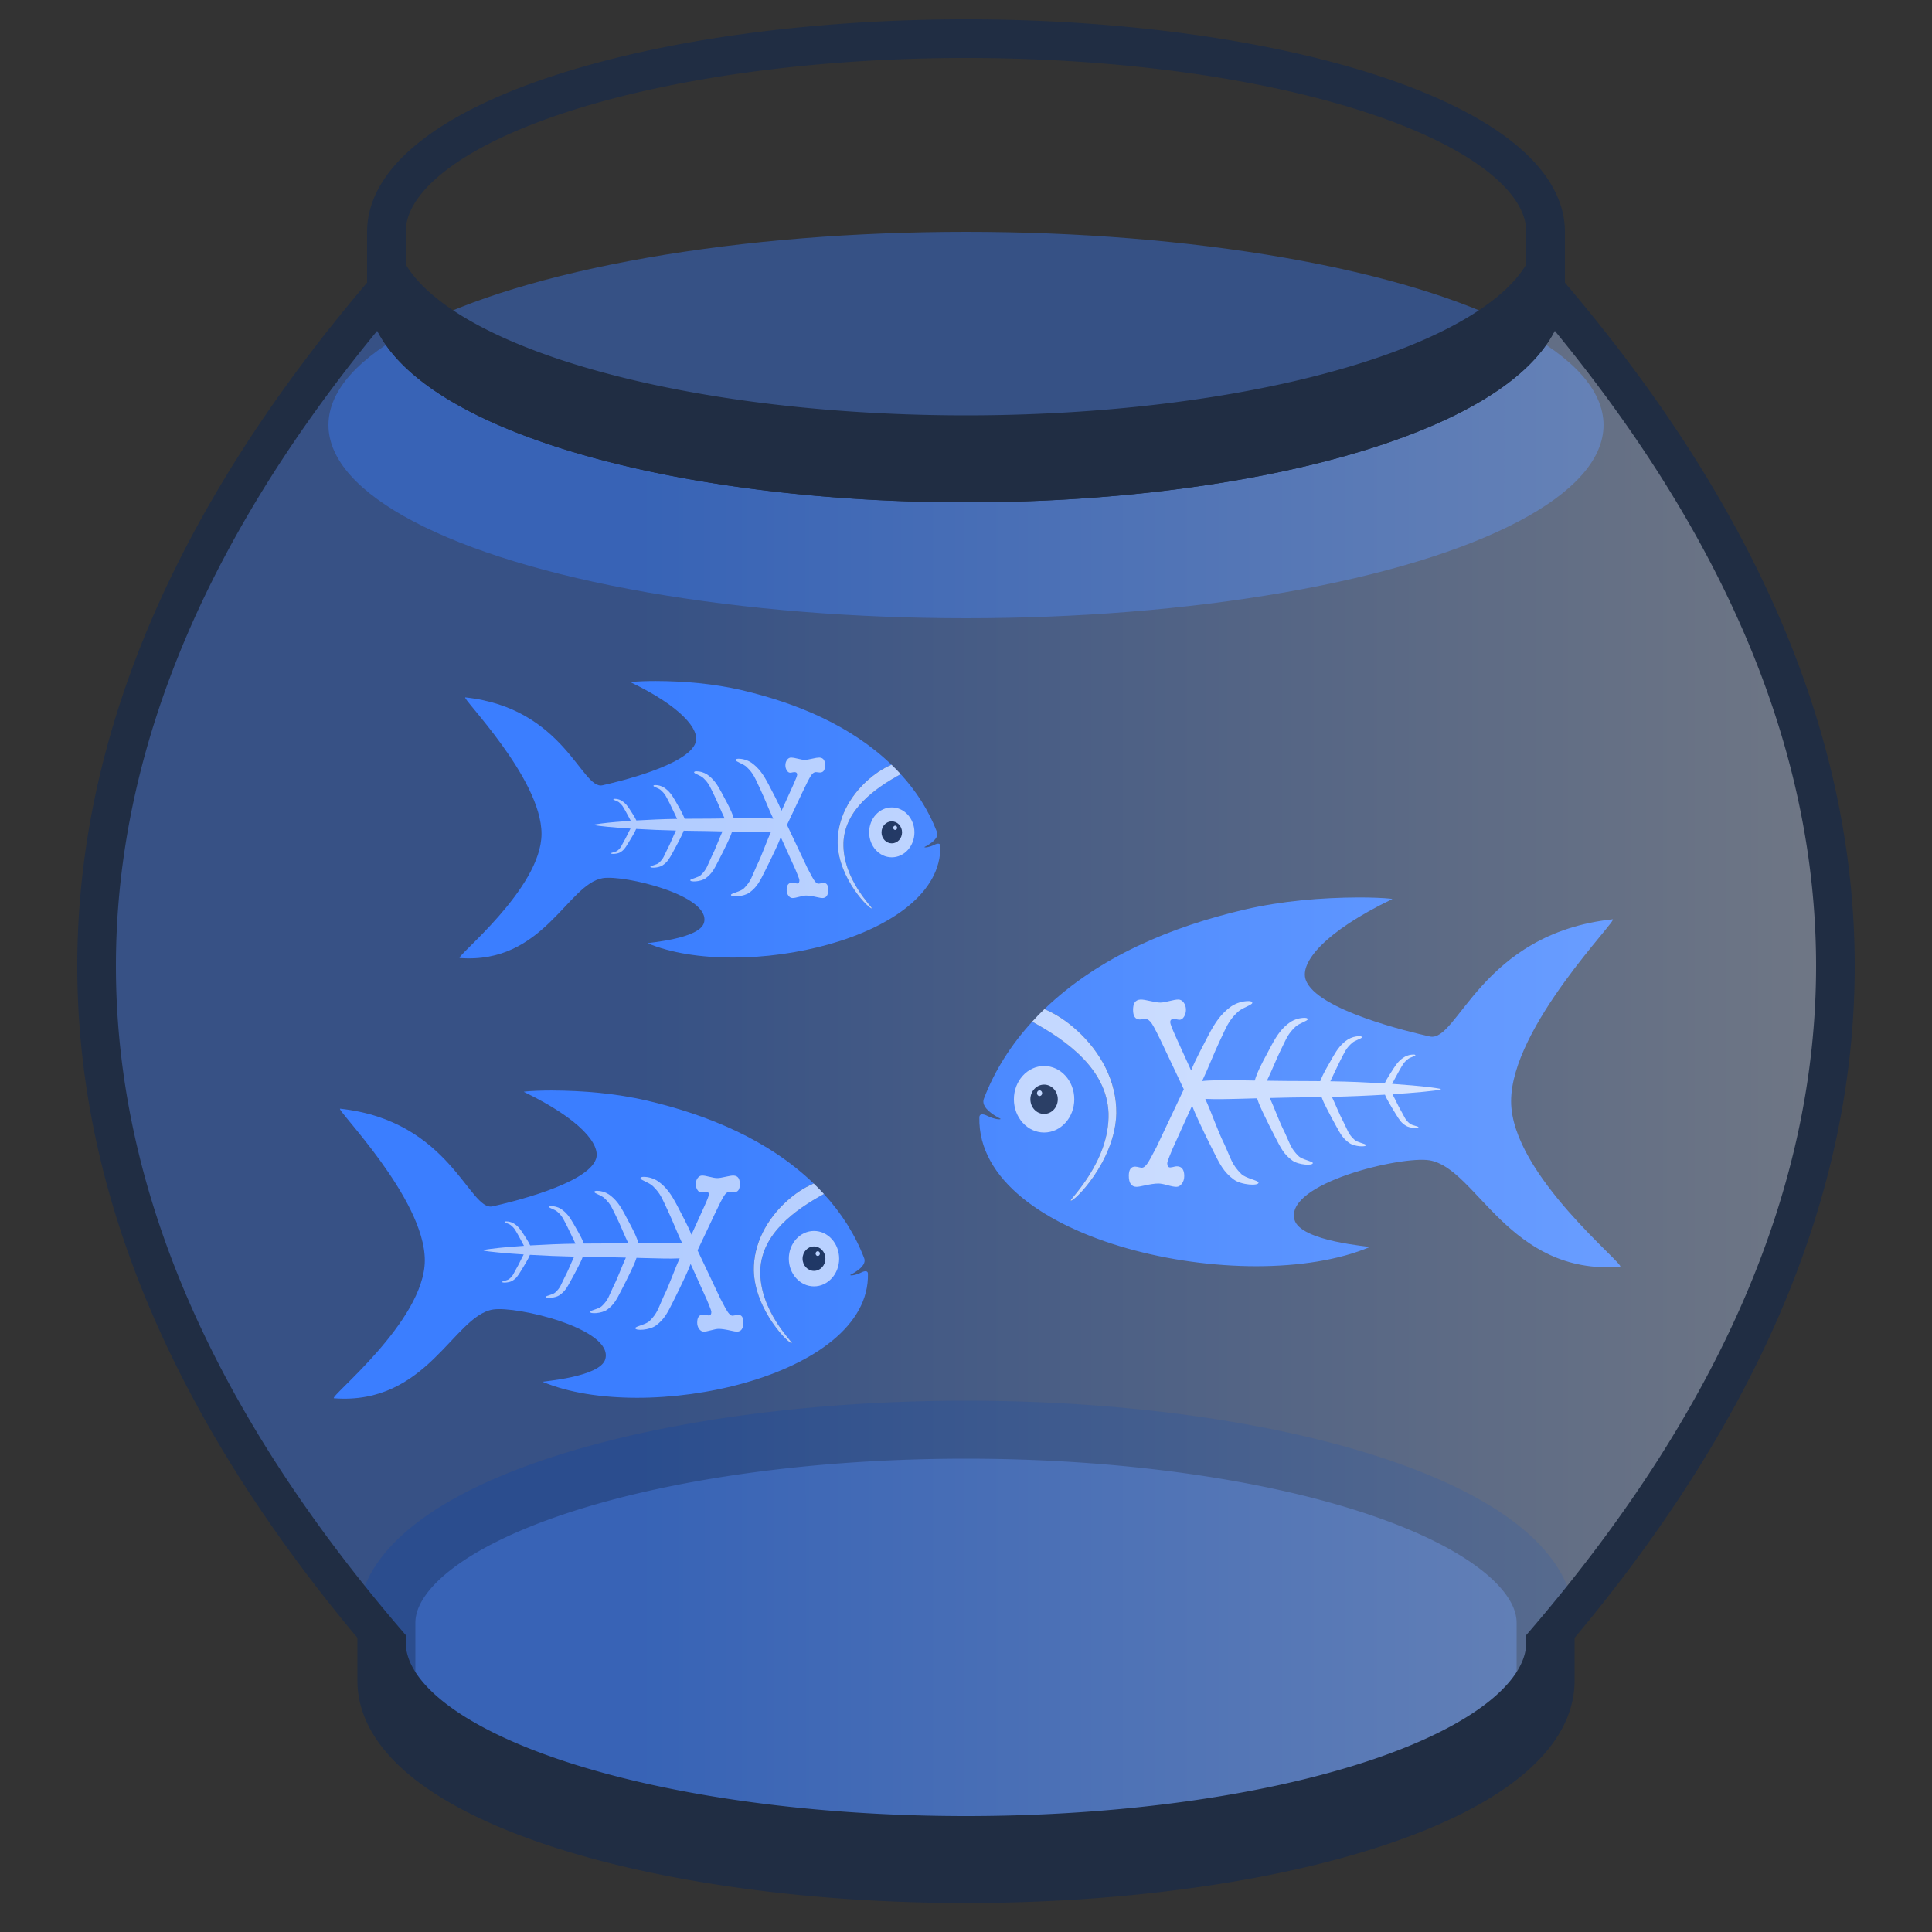 <?xml version="1.0" encoding="UTF-8"?>
<!DOCTYPE svg PUBLIC "-//W3C//DTD SVG 1.1//EN" "http://www.w3.org/Graphics/SVG/1.1/DTD/svg11.dtd">
<svg 
   xmlns:xlink="http://www.w3.org/1999/xlink"
   xmlns="http://www.w3.org/2000/svg" width="100%" height="100%" viewBox="0 0 100 100">
    <rect x="0" y="0" width="100" height="100" fill="#333333" stroke="none"/>
    <desc></desc>
    <g alignment-baseline="baseline">
       
       <defs>
          
          <g id="Kanava" transform="scale(0.2)"> 
             <!-- Kanava XProc 3 logo by Bethan Tovey-Walsh -->
             <!--change: /g[@id='Kanava'/*/g[]/g[1]/path/@fill from 3B7EFF to 2958b2 - darker
             /svg/g[1]/defs[1]/g[1]/svg[1]/g[1]/g[1]/path[1]/@fill-opacity from 0.506 to 1 -->
             <svg version="1.1" x="0" y="0" width="160" height="120" viewBox="0, 0, 2732, 2048">
                <g id="Layer_8_Copy">
                   <g>
                      <path d="M1608.412,212.295 C1624.546,212.378 1628.417,212.345 1644.297,212.63 C1666.985,213.037 1689.679,213.792 1712.324,215.272 C1720.17,215.785 1728.026,216.361 1735.838,217.274 C1738.195,217.549 1740.436,217.835 1742.74,218.308 C1743.289,218.42 1744.674,218.78 1744.219,219.107 C1468.167,351.853 1365.357,478.235 1389.937,548.848 C1433.269,673.337 1819.805,763.644 1897.782,781.19 C2011.923,806.873 2105.558,360.023 2645.877,301.651 C2673.447,298.673 2230.299,740.999 2230.408,1046.225 C2230.516,1346.604 2706.915,1721.213 2676.051,1723.569 C2219.284,1758.439 2089.095,1319.415 1896.048,1287.811 C1781.124,1268.996 1304.527,1381.546 1343.862,1530.461 C1367.723,1620.79 1658.049,1640.187 1651.498,1642.946 C1148.183,1854.902 43.377,1622.228 54.596,1111.67 C54.869,1099.26 65.57,1094.929 88.127,1106.287 C112.465,1118.543 141.524,1123.283 141.524,1118.093 C141.524,1117.079 125.225,1111.445 101.095,1092.819 C69.137,1068.151 68.311,1048.41 73.197,1035.581 C117.68,918.828 186.441,812.405 270.766,720.516 C414.184,798.498 576.238,916.116 583.149,1094.856 C588.633,1292.884 423.639,1447.246 428.324,1452.586 C437.448,1462.984 610.412,1293.808 615.06,1095.754 C617.965,956.79 541.392,828.78 437.118,741.594 C402.205,712.402 363.194,686.203 320.818,669.079 C544.558,453.698 841.012,332.107 1139.426,261.885 C1293.065,226.546 1450.982,212.855 1608.412,212.295 z" fill="#3B7EFF" fill-opacity="1"/>
                      <path d="M320.818,669.078 C370.561,689.926 415.688,721.301 455.409,757.567 C550.635,844.51 616.867,964.652 615.06,1095.754 C610.411,1293.807 437.448,1462.983 428.324,1452.586 C423.639,1447.246 588.633,1292.883 583.149,1094.856 C576.442,915.816 413.886,798.98 270.766,720.516 C286.673,702.63 303.58,685.672 320.818,669.078 z" fill="#FFFFFF"/>
                      <path d="M319.509,1174.106 C387.738,1174.106 443.049,1113.189 443.049,1038.046 C443.049,962.902 387.738,901.986 319.509,901.986 C251.28,901.986 195.969,962.902 195.969,1038.046 C195.969,1113.189 251.28,1174.106 319.509,1174.106 z" fill="#FFFFFF"/>
                      <path d="M319.509,1098.034 C350.463,1098.034 375.556,1071.176 375.556,1038.046 C375.556,1004.915 350.463,978.058 319.509,978.058 C288.555,978.058 263.462,1004.915 263.462,1038.046 C263.462,1071.176 288.555,1098.034 319.509,1098.034 z" fill="#000000"/>
                      <path d="M301.014,1024.807 C306.859,1024.807 311.597,1019.588 311.597,1013.151 C311.597,1006.714 306.859,1001.495 301.014,1001.495 C295.169,1001.495 290.431,1006.714 290.431,1013.151 C290.431,1019.588 295.169,1024.807 301.014,1024.807 z" fill="#FFFFFF"/>
                      <path d="M714.813,629.945 L714.813,629.945 L714.812,629.945 L714.812,629.946 Q727.85,629.946 754.359,636.182 Q780.868,642.417 794.774,642.417 Q807.811,642.417 832.148,636.182 Q856.484,629.946 868.652,629.946 Q881.689,629.946 890.815,642.417 Q899.941,654.888 899.941,671.894 Q899.941,687.767 892.119,700.238 Q884.297,712.709 873.867,712.709 C868.735,712.478 863.661,711.483 858.63,710.264 C851.98,709.301 854.731,709.502 850.4,709.308 Q835.624,709.308 835.624,722.913 Q835.624,731.983 858.222,781.867 L921.115,920.312 C940.794,870.984 967.286,824.805 991.194,777.486 C1019.543,723.303 1043.335,688.093 1085.074,658.044 C1106.81,643.803 1131.205,636.502 1155.733,636.293 C1159.834,636.599 1171.097,636.277 1171.396,643.911 C1170.482,652.45 1129.432,663.945 1111.242,681.336 C1071.533,719.299 1065.109,744.232 1037.449,801.318 C1012.237,854.77 991.574,910.239 966.099,963.571 C975.326,962.321 984.655,961.945 993.946,961.42 C1014.54,960.336 1035.174,960.086 1055.792,960.035 C1097.495,959.932 1139.199,960.759 1180.895,961.434 L1181.71,961.447 C1183.265,954.825 1185.637,948.431 1188.005,942.067 C1204.543,897.985 1228.8,858.833 1249.67,817.809 C1273.018,774.462 1292.613,746.294 1326.989,722.255 C1344.89,710.863 1364.981,705.021 1385.182,704.855 C1388.56,705.099 1397.835,704.842 1398.081,710.949 C1397.329,717.78 1363.521,726.976 1348.54,740.889 C1315.836,771.259 1310.545,791.206 1287.766,836.874 C1267.566,878.029 1251.436,921.059 1231.205,962.196 C1286.019,963.27 1340.84,963.364 1395.66,963.563 C1440.087,963.708 1422.123,963.495 1449.554,963.905 C1451.283,959.332 1450.502,961.337 1451.873,957.881 C1465.104,924.819 1484.509,895.456 1501.205,864.687 C1519.884,832.177 1535.559,811.051 1563.06,793.022 C1577.381,784.477 1593.454,780.097 1609.614,779.971 C1612.317,780.155 1619.737,779.962 1619.934,784.542 C1619.332,789.665 1592.286,796.563 1580.301,806.997 C1554.138,829.775 1549.905,844.735 1531.682,878.986 C1517.314,907.162 1504.579,936.125 1490.658,964.519 C1564.834,965.39 1638.948,968.919 1713.003,973.055 C1723.046,951.333 1737.072,931.802 1749.704,911.566 C1763.713,889.893 1775.469,875.808 1796.095,863.789 C1806.835,858.093 1818.89,855.172 1831.01,855.089 C1833.037,855.211 1838.603,855.082 1838.75,858.135 C1838.299,861.551 1818.014,866.149 1809.025,873.106 C1789.403,888.291 1786.229,898.264 1772.561,921.098 C1762.29,938.759 1753.421,957.182 1743.459,975.011 C1797.91,978.934 1852.421,982.925 1906.578,989.963 C1916.102,991.201 1925.659,992.466 1935.086,994.327 C1936.624,994.631 1942.23,995.125 1943.34,996.873 C1940.969,999.941 1917.809,1002.362 1914.176,1002.834 C1899.444,1004.744 1884.663,1006.278 1869.877,1007.703 C1828.26,1011.713 1786.548,1014.767 1744.823,1017.396 C1757.933,1040.973 1768.203,1065.999 1782.148,1089.128 C1795.682,1112.912 1796.981,1122.4 1816.565,1138.117 C1825.537,1145.317 1850.918,1148.545 1851.341,1152.118 C1852.04,1158.012 1816.601,1156.33 1801.194,1147.071 C1780.573,1134.68 1772.982,1121.895 1759.095,1099.329 C1749.581,1083.851 1740.028,1068.382 1731.066,1052.566 C1724.776,1041.807 1718.804,1030.872 1714.256,1019.256 C1641.901,1023.461 1569.471,1026.521 1497.01,1028.102 C1513.342,1062.196 1526.587,1097.672 1544.465,1131.031 C1562.51,1166.707 1564.241,1180.939 1590.354,1204.514 C1602.316,1215.314 1636.157,1220.156 1636.722,1225.515 C1637.653,1234.357 1590.402,1231.834 1569.858,1217.945 C1542.364,1199.358 1532.243,1180.181 1513.728,1146.333 C1501.042,1123.115 1488.304,1099.912 1476.354,1076.187 C1468.551,1060.776 1460.604,1045.367 1454.915,1029.021 C1421.628,1029.747 1441.596,1029.361 1395.007,1030.031 C1304.87,1031.195 1355.486,1030.36 1243.164,1032.839 C1264.396,1079.097 1280.562,1127.556 1303.745,1172.933 C1326.301,1220.502 1328.465,1239.478 1361.106,1270.912 C1376.059,1285.312 1418.36,1291.767 1419.066,1298.913 C1420.23,1310.701 1361.167,1307.338 1335.487,1288.82 C1301.119,1264.037 1288.468,1238.467 1265.323,1193.336 C1249.466,1162.379 1233.544,1131.442 1218.607,1099.808 C1208.204,1078.404 1198.283,1056.766 1190.895,1034.123 L1157.935,1035.012 C1124.158,1035.944 1090.379,1036.928 1056.592,1037.377 C1031.632,1037.709 1006.629,1037.859 981.688,1036.655 L978.938,1036.505 C1006.879,1097.312 1027.08,1161.397 1056.852,1221.392 C1084.239,1280.853 1086.867,1304.573 1126.5,1343.865 C1144.656,1361.865 1196.018,1369.934 1196.875,1378.866 C1198.289,1393.602 1126.573,1389.398 1095.393,1366.25 C1053.663,1335.271 1038.302,1303.308 1010.2,1246.895 C990.946,1208.199 971.613,1169.527 953.477,1129.986 C943.283,1108.298 933.531,1086.42 925.201,1063.945 L846.054,1238.765 L833.886,1268.243 Q823.456,1293.186 823.456,1299.988 Q823.456,1316.994 835.624,1316.994 C841.613,1316.651 847.501,1315.194 853.36,1313.734 C860.913,1312.463 857.832,1312.73 862.568,1312.459 Q892.988,1312.459 892.988,1352.14 Q892.988,1370.28 883.427,1383.318 Q873.867,1396.356 860.83,1396.356 Q848.661,1396.356 824.325,1389.553 Q799.989,1382.751 786.952,1382.751 Q766.092,1382.751 726.111,1391.821 Q706.121,1396.356 698.299,1396.356 Q666.14,1396.356 666.14,1351.006 Q666.14,1313.593 692.215,1313.593 C698.408,1313.944 704.503,1315.423 710.576,1316.852 C718.355,1318.121 715.193,1317.854 720.027,1318.128 Q734.803,1318.128 755.663,1278.446 L779.13,1234.23 L891.25,997.278 L808.68,822.682 Q773.915,748.989 760.877,729.148 Q747.84,709.308 733.934,709.308 C728.932,709.484 723.96,710.224 718.995,710.937 C712.678,711.571 715.235,711.438 711.336,711.575 Q683.523,711.575 683.523,671.894 C683.82,649.23 689.688,631.093 714.812,629.945 L714.812,629.945 L714.813,629.945 z" fill="#FFFFFF"/>
                   </g>
                </g>
             </svg>
          </g>
          
          <linearGradient id="barrelful" x1="20%" x2="100%" y1="0%" y2="0%">
             <stop offset="20%" stop-color="#3b7eff" />
             <stop offset="100%" stop-color="#ebf2ff" />
          </linearGradient>
       </defs>
       <!--<rect fill="gainsboro" width="100%" height="100%"/>-->
       
       <g transform="translate(50 15)">
          <!--<path  stroke-width="1" fill="white" stroke="none"
             d="M 30 0 a 30 10 0 0 1 -60 0
             v -3        a 30 10 0 0 1 60 0 z"/>-->
          
          <ellipse id="soup" cy="7" rx="33" ry="10" fill="#3b7eff" fill-opacity="0.4" />
          
          <path id="bottom" stroke-width="3" stroke="#202d43"
             fill="#3b7eff"   fill-opacity="0.4" stroke-linecap="round"
             d="M 30 72 a 30 10 0 0 1 -60 0
             v -3    a 30 10 0 0 1 60 0 z"/>
          
          <!--<path fill="white" fill-opacity="1"
             d="M -30 0 q -30 35 0 70
             a 30 10 0 1 0 60 0 q 30 -35 0 -70
             a 30 10 0 0 1 -60 0 z"/>-->
          <g transform="translate(0 32) scale(0.9 0.9)">
             <use x="1" y="-17" transform="scale(-0.9 0.9)" xlink:href="#Kanava"/>
             <use x="0" y="-3" transform="scale(1.2 1.2)" xlink:href="#Kanava"/>
             <use x="5" y="8" transform="scale(-1 1)" xlink:href="#Kanava" />
          </g>
          

          <path fill="url(#barrelful)" fill-opacity="0.4" stroke-width="2" stroke="#202d43"
             d="M -30 0 q -30 35 0 70
             a 30 10 0 1 0 60 0 q 30 -35 0 -70
             a 30 10 0 0 1 -60 0 z"/>
          
          <path id="lid" stroke-width="2" fill="none" stroke="#202d43"
             d="M 30 0 a 30 10 0 0 1 -60 0
             v -3        a 30 10 0 0 1 60 0 z"/>
          <path stroke-width="1" fill="#202d43" stroke="#202d43"
             d="M 30 0 a 30 10 0 0 1 -60 0
             v -3        a 30 10 0 0 0 60 0 z"/>
          
       </g>
       
    </g>
</svg>